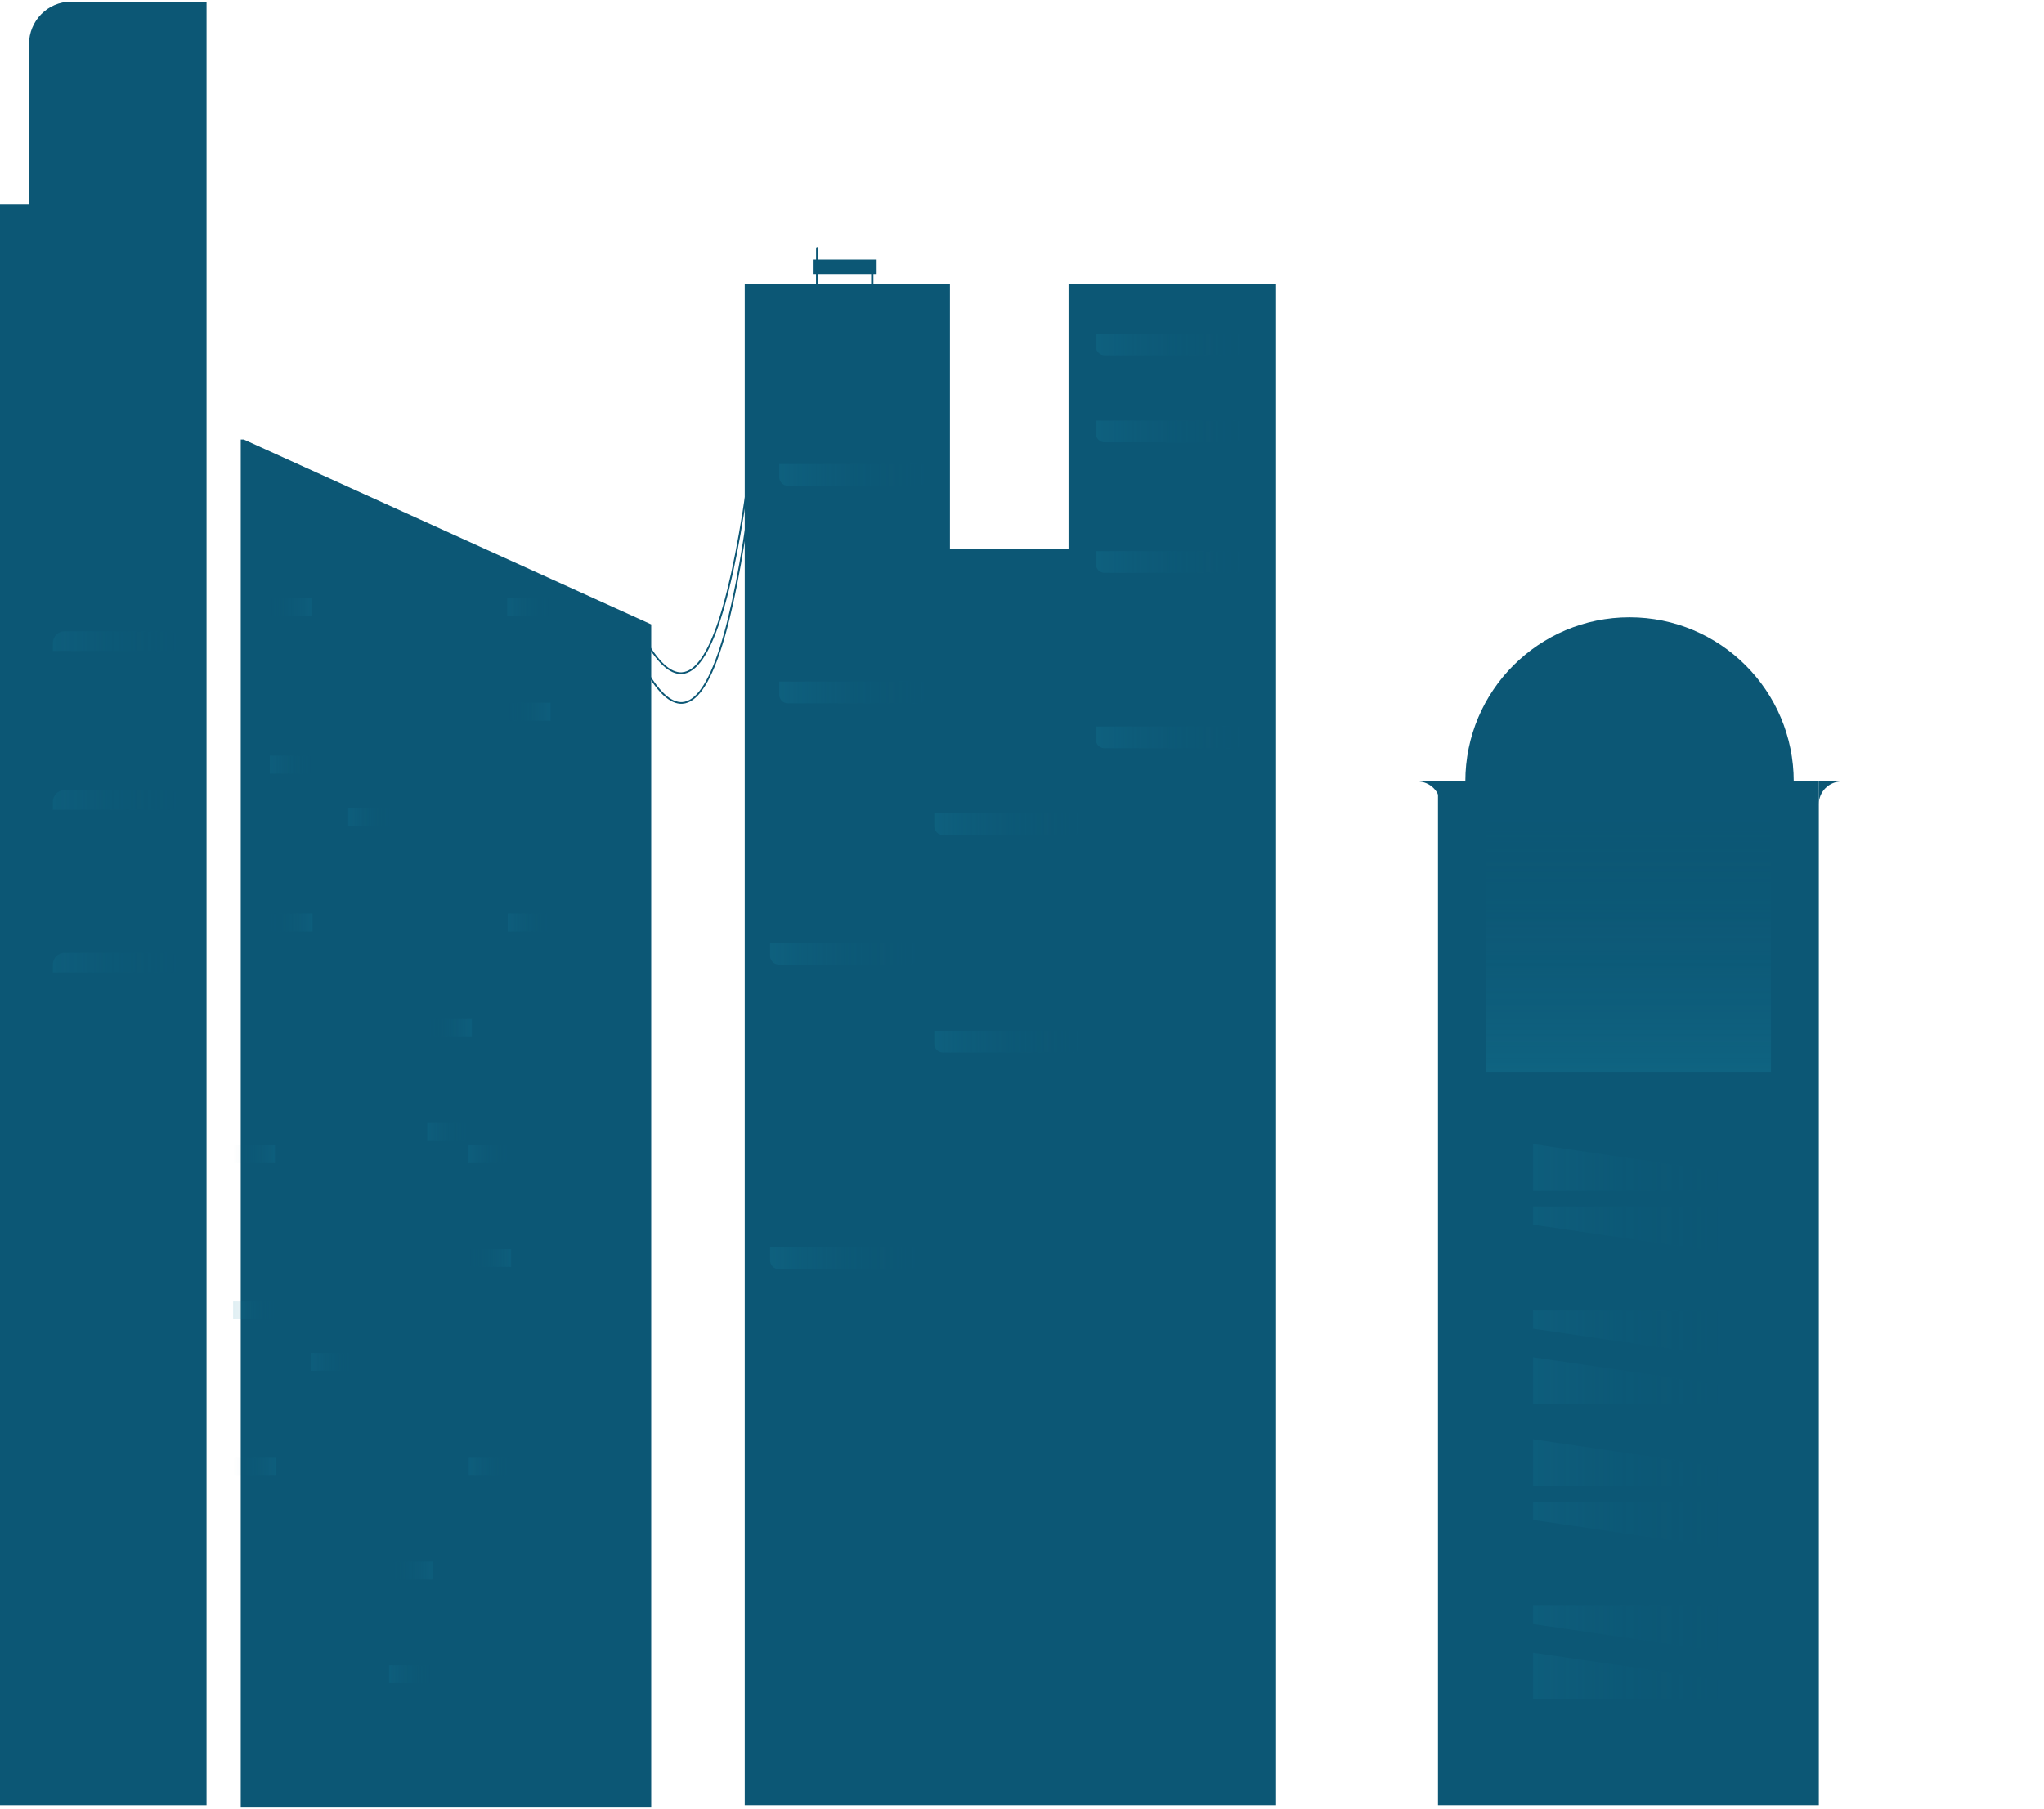<svg width="671" height="594" viewBox="0 0 671 594" fill="none" xmlns="http://www.w3.org/2000/svg">
<path d="M597.081 256.58H472.061V592.71H597.081V256.58Z" fill="#0C5775"/>
<path d="M534.94 310.48C564.708 310.48 588.84 286.348 588.84 256.58C588.84 226.812 564.708 202.68 534.94 202.68C505.172 202.68 481.04 226.812 481.04 256.58C481.04 286.348 505.172 310.48 534.94 310.48Z" fill="#0C5775"/>
<path d="M604.56 256.58C600.42 256.58 597.07 259.93 597.07 264.07V256.58H604.56Z" fill="#0C5775"/>
<path d="M465.32 256.58C469.46 256.58 472.81 259.93 472.81 264.07V256.58H465.32Z" fill="#0C5775"/>
<path opacity="0.24" d="M581.36 267.3H487.78V352.16H581.36V267.3Z" fill="url(#paint0_linear_893_23)"/>
<g opacity="0.22">
<path opacity="0.6" d="M567.29 385.01V390.98H503.23V375.61L567.29 385.01Z" fill="url(#paint1_linear_893_23)"/>
<path opacity="0.6" d="M503.23 402.09V396.11H567.29V411.48L503.23 402.09Z" fill="url(#paint2_linear_893_23)"/>
<path opacity="0.6" d="M503.23 436.26V430.28H567.29V445.65L503.23 436.26Z" fill="url(#paint3_linear_893_23)"/>
<path opacity="0.6" d="M567.29 455.05V461.03H503.23V445.65L567.29 455.05Z" fill="url(#paint4_linear_893_23)"/>
</g>
<g opacity="0.22">
<path opacity="0.6" d="M567.29 481.97V487.95H503.23V472.57L567.29 481.97Z" fill="url(#paint5_linear_893_23)"/>
<path opacity="0.6" d="M503.23 499.05V493.07H567.29V508.45L503.23 499.05Z" fill="url(#paint6_linear_893_23)"/>
<path opacity="0.6" d="M503.23 533.22V527.24H567.29V542.62L503.23 533.22Z" fill="url(#paint7_linear_893_23)"/>
<path opacity="0.6" d="M567.29 552.01V557.99H503.23V542.62L567.29 552.01Z" fill="url(#paint8_linear_893_23)"/>
</g>
<path d="M268.25 88.76V93.53" stroke="#0C5775" stroke-width="0.75" stroke-miterlimit="10"/>
<path d="M286.35 88.76V93.53" stroke="#0C5775" stroke-width="0.75" stroke-miterlimit="10"/>
<path d="M287.78 85.22H266.82V89.98H287.78V85.22Z" fill="#0C5775"/>
<path d="M268.27 81.51V86.27" stroke="#0C5775" stroke-width="0.75" stroke-miterlimit="10" stroke-linecap="round"/>
<path d="M418.91 93.38V592.71H244.48V93.38H311.85V180.22H350.78V93.38H418.91Z" fill="#0C5775"/>
<g opacity="0.18">
<path d="M359.76 109.52H408.42V113.81C408.42 115.38 407.14 116.66 405.57 116.66H362.61C361.04 116.66 359.76 115.38 359.76 113.81V109.52Z" fill="url(#paint9_linear_893_23)"/>
<path d="M359.76 138.09H408.42V142.38C408.42 143.95 407.14 145.23 405.57 145.23H362.61C361.04 145.23 359.76 143.95 359.76 142.38V138.09Z" fill="url(#paint10_linear_893_23)"/>
<path d="M359.76 180.95H408.42V185.24C408.42 186.81 407.14 188.09 405.57 188.09H362.61C361.04 188.09 359.76 186.81 359.76 185.24V180.95Z" fill="url(#paint11_linear_893_23)"/>
<path d="M359.76 238.54H408.42V242.83C408.42 244.4 407.14 245.68 405.57 245.68H362.61C361.04 245.68 359.76 244.4 359.76 242.83V238.54Z" fill="url(#paint12_linear_893_23)"/>
</g>
<g opacity="0.18">
<path d="M255.8 152.36H304.46V156.65C304.46 158.22 303.18 159.5 301.61 159.5H258.65C257.08 159.5 255.8 158.22 255.8 156.65V152.36Z" fill="url(#paint13_linear_893_23)"/>
<path d="M255.8 223.79H304.46V228.08C304.46 229.65 303.18 230.93 301.61 230.93H258.65C257.08 230.93 255.8 229.65 255.8 228.08V223.79Z" fill="url(#paint14_linear_893_23)"/>
</g>
<g opacity="0.18">
<path d="M306.71 267.02H355.37V271.31C355.37 272.88 354.09 274.16 352.52 274.16H309.56C307.99 274.16 306.71 272.88 306.71 271.31V267.02Z" fill="url(#paint15_linear_893_23)"/>
<path d="M306.71 338.45H355.37V342.74C355.37 344.31 354.09 345.59 352.52 345.59H309.56C307.99 345.59 306.71 344.31 306.71 342.74V338.45Z" fill="url(#paint16_linear_893_23)"/>
</g>
<g opacity="0.18">
<path d="M252.8 309.57H301.46V313.86C301.46 315.43 300.18 316.71 298.61 316.71H255.65C254.08 316.71 252.8 315.43 252.8 313.86V309.57Z" fill="url(#paint17_linear_893_23)"/>
<path d="M252.8 409.57H301.46V413.86C301.46 415.43 300.18 416.71 298.61 416.71H255.65C254.08 416.71 252.8 415.43 252.8 413.86V409.57Z" fill="url(#paint18_linear_893_23)"/>
</g>
<path d="M213.78 205.01V593.46H79.03V144.29H80L213.78 205.01Z" fill="#0C5775"/>
<g opacity="0.39">
<path opacity="0.35" d="M88.45 202.24H102.45V196.32H88.45V202.24Z" fill="url(#paint19_linear_893_23)"/>
<path opacity="0.35" d="M166.52 202.24H180.67V196.32H166.52V202.24Z" fill="url(#paint20_linear_893_23)"/>
<path opacity="0.35" d="M166.59 236.65H180.74V230.73H166.59V236.65Z" fill="url(#paint21_linear_893_23)"/>
<path opacity="0.35" d="M88.6 254.02H102.6V248.1H88.6V254.02Z" fill="url(#paint22_linear_893_23)"/>
<path opacity="0.35" d="M114.31 271.11H128.53V265.19H114.31V271.11Z" fill="url(#paint23_linear_893_23)"/>
<path opacity="0.35" d="M88.62 305.86H102.62V299.94H88.62V305.86Z" fill="url(#paint24_linear_893_23)"/>
<path opacity="0.35" d="M166.7 305.86H180.85V299.94H166.7V305.86Z" fill="url(#paint25_linear_893_23)"/>
<path opacity="0.35" d="M140.68 340.27H154.9V334.35H140.68V340.27Z" fill="url(#paint26_linear_893_23)"/>
<path opacity="0.35" d="M140.26 374.61H154.48V368.69H140.26V374.61Z" fill="url(#paint27_linear_893_23)"/>
</g>
<g opacity="0.39">
<path opacity="0.35" d="M76.39 381.89H90.26V376.02H76.39V381.89Z" fill="url(#paint28_linear_893_23)"/>
<path opacity="0.35" d="M153.72 381.89H167.74V376.02H153.72V381.89Z" fill="url(#paint29_linear_893_23)"/>
<path opacity="0.35" d="M153.79 415.98H167.81V410.11H153.79V415.98Z" fill="url(#paint30_linear_893_23)"/>
<path opacity="0.35" d="M76.53 433.18H90.4V427.31H76.53V433.18Z" fill="url(#paint31_linear_893_23)"/>
<path opacity="0.35" d="M102.01 450.1H116.09V444.23H102.01V450.1Z" fill="url(#paint32_linear_893_23)"/>
<path opacity="0.35" d="M76.57 484.53H90.44V478.66H76.57V484.53Z" fill="url(#paint33_linear_893_23)"/>
<path opacity="0.35" d="M153.89 484.53H167.91V478.66H153.89V484.53Z" fill="url(#paint34_linear_893_23)"/>
<path opacity="0.35" d="M128.13 518.61H142.21V512.74H128.13V518.61Z" fill="url(#paint35_linear_893_23)"/>
<path opacity="0.35" d="M127.72 552.63H141.8V546.76H127.72V552.63Z" fill="url(#paint36_linear_893_23)"/>
</g>
<path d="M67.8 0.55V592.71H-0.07V67.18H9.52V14.51C9.52 6.8 15.68 0.55 23.28 0.55H67.8Z" fill="#0C5775"/>
<g opacity="0.22">
<path opacity="0.6" d="M21.22 207.25H55.52C57.66 207.25 59.4 208.99 59.4 211.13V213.72H17.35V211.13C17.35 208.99 19.09 207.25 21.23 207.25H21.22Z" fill="url(#paint37_linear_893_23)"/>
<path opacity="0.6" d="M21.22 259.4H55.52C57.66 259.4 59.4 261.14 59.4 263.28V265.87H17.35V263.28C17.35 261.14 19.09 259.4 21.23 259.4H21.22Z" fill="url(#paint38_linear_893_23)"/>
<path opacity="0.6" d="M21.22 312.85H55.52C57.66 312.85 59.4 314.59 59.4 316.73V319.32H17.35V316.73C17.35 314.59 19.09 312.85 21.23 312.85H21.22Z" fill="url(#paint39_linear_893_23)"/>
</g>
<path d="M211.16 209.04C215.7 217.3 219.94 221.29 223.89 221.02C232.92 220.4 240.41 197.44 246.35 152.15" stroke="#0C5775" stroke-width="0.56" stroke-miterlimit="10"/>
<path d="M211.3 218.81C215.84 227.07 220.08 231.06 224.03 230.79C233.06 230.17 240.55 207.21 246.49 161.92" stroke="#0C5775" stroke-width="0.56" stroke-miterlimit="10"/>
<defs>
<linearGradient id="paint0_linear_893_23" x1="534.57" y1="352.16" x2="534.57" y2="267.3" gradientUnits="userSpaceOnUse">
<stop stop-color="#188AA9"/>
<stop offset="0.43" stop-color="#127290" stop-opacity="0.54"/>
<stop offset="0.82" stop-color="#0D5E7C" stop-opacity="0.15"/>
<stop offset="1" stop-color="#0C5775" stop-opacity="0"/>
</linearGradient>
<linearGradient id="paint1_linear_893_23" x1="503.23" y1="383.3" x2="567.29" y2="383.3" gradientUnits="userSpaceOnUse">
<stop stop-color="#188AA9"/>
<stop offset="0.43" stop-color="#127290" stop-opacity="0.54"/>
<stop offset="0.82" stop-color="#0D5E7C" stop-opacity="0.15"/>
<stop offset="1" stop-color="#0C5775" stop-opacity="0"/>
</linearGradient>
<linearGradient id="paint2_linear_893_23" x1="503.23" y1="403.8" x2="567.29" y2="403.8" gradientUnits="userSpaceOnUse">
<stop stop-color="#188AA9"/>
<stop offset="0.43" stop-color="#127290" stop-opacity="0.54"/>
<stop offset="0.82" stop-color="#0D5E7C" stop-opacity="0.15"/>
<stop offset="1" stop-color="#0C5775" stop-opacity="0"/>
</linearGradient>
<linearGradient id="paint3_linear_893_23" x1="503.23" y1="437.96" x2="567.29" y2="437.96" gradientUnits="userSpaceOnUse">
<stop stop-color="#188AA9"/>
<stop offset="0.43" stop-color="#127290" stop-opacity="0.54"/>
<stop offset="0.82" stop-color="#0D5E7C" stop-opacity="0.15"/>
<stop offset="1" stop-color="#0C5775" stop-opacity="0"/>
</linearGradient>
<linearGradient id="paint4_linear_893_23" x1="503.23" y1="453.34" x2="567.29" y2="453.34" gradientUnits="userSpaceOnUse">
<stop stop-color="#188AA9"/>
<stop offset="0.43" stop-color="#127290" stop-opacity="0.54"/>
<stop offset="0.82" stop-color="#0D5E7C" stop-opacity="0.15"/>
<stop offset="1" stop-color="#0C5775" stop-opacity="0"/>
</linearGradient>
<linearGradient id="paint5_linear_893_23" x1="503.23" y1="480.26" x2="567.29" y2="480.26" gradientUnits="userSpaceOnUse">
<stop stop-color="#188AA9"/>
<stop offset="0.43" stop-color="#127290" stop-opacity="0.54"/>
<stop offset="0.82" stop-color="#0D5E7C" stop-opacity="0.15"/>
<stop offset="1" stop-color="#0C5775" stop-opacity="0"/>
</linearGradient>
<linearGradient id="paint6_linear_893_23" x1="503.23" y1="500.76" x2="567.29" y2="500.76" gradientUnits="userSpaceOnUse">
<stop stop-color="#188AA9"/>
<stop offset="0.43" stop-color="#127290" stop-opacity="0.54"/>
<stop offset="0.82" stop-color="#0D5E7C" stop-opacity="0.15"/>
<stop offset="1" stop-color="#0C5775" stop-opacity="0"/>
</linearGradient>
<linearGradient id="paint7_linear_893_23" x1="503.23" y1="534.93" x2="567.29" y2="534.93" gradientUnits="userSpaceOnUse">
<stop stop-color="#188AA9"/>
<stop offset="0.43" stop-color="#127290" stop-opacity="0.54"/>
<stop offset="0.82" stop-color="#0D5E7C" stop-opacity="0.15"/>
<stop offset="1" stop-color="#0C5775" stop-opacity="0"/>
</linearGradient>
<linearGradient id="paint8_linear_893_23" x1="503.23" y1="550.3" x2="567.29" y2="550.3" gradientUnits="userSpaceOnUse">
<stop stop-color="#188AA9"/>
<stop offset="0.43" stop-color="#127290" stop-opacity="0.54"/>
<stop offset="0.82" stop-color="#0D5E7C" stop-opacity="0.15"/>
<stop offset="1" stop-color="#0C5775" stop-opacity="0"/>
</linearGradient>
<linearGradient id="paint9_linear_893_23" x1="359.76" y1="113.09" x2="408.42" y2="113.09" gradientUnits="userSpaceOnUse">
<stop stop-color="#188AA9"/>
<stop offset="0.43" stop-color="#127290" stop-opacity="0.54"/>
<stop offset="0.82" stop-color="#0D5E7C" stop-opacity="0.15"/>
<stop offset="1" stop-color="#0C5775" stop-opacity="0"/>
</linearGradient>
<linearGradient id="paint10_linear_893_23" x1="359.76" y1="141.66" x2="408.42" y2="141.66" gradientUnits="userSpaceOnUse">
<stop stop-color="#188AA9"/>
<stop offset="0.43" stop-color="#127290" stop-opacity="0.54"/>
<stop offset="0.82" stop-color="#0D5E7C" stop-opacity="0.15"/>
<stop offset="1" stop-color="#0C5775" stop-opacity="0"/>
</linearGradient>
<linearGradient id="paint11_linear_893_23" x1="359.76" y1="184.52" x2="408.42" y2="184.52" gradientUnits="userSpaceOnUse">
<stop stop-color="#188AA9"/>
<stop offset="0.43" stop-color="#127290" stop-opacity="0.54"/>
<stop offset="0.82" stop-color="#0D5E7C" stop-opacity="0.15"/>
<stop offset="1" stop-color="#0C5775" stop-opacity="0"/>
</linearGradient>
<linearGradient id="paint12_linear_893_23" x1="359.76" y1="242.11" x2="408.42" y2="242.11" gradientUnits="userSpaceOnUse">
<stop stop-color="#188AA9"/>
<stop offset="0.43" stop-color="#127290" stop-opacity="0.54"/>
<stop offset="0.82" stop-color="#0D5E7C" stop-opacity="0.15"/>
<stop offset="1" stop-color="#0C5775" stop-opacity="0"/>
</linearGradient>
<linearGradient id="paint13_linear_893_23" x1="255.8" y1="155.93" x2="304.46" y2="155.93" gradientUnits="userSpaceOnUse">
<stop stop-color="#188AA9"/>
<stop offset="0.43" stop-color="#127290" stop-opacity="0.54"/>
<stop offset="0.82" stop-color="#0D5E7C" stop-opacity="0.15"/>
<stop offset="1" stop-color="#0C5775" stop-opacity="0"/>
</linearGradient>
<linearGradient id="paint14_linear_893_23" x1="255.8" y1="227.36" x2="304.46" y2="227.36" gradientUnits="userSpaceOnUse">
<stop stop-color="#188AA9"/>
<stop offset="0.43" stop-color="#127290" stop-opacity="0.54"/>
<stop offset="0.82" stop-color="#0D5E7C" stop-opacity="0.15"/>
<stop offset="1" stop-color="#0C5775" stop-opacity="0"/>
</linearGradient>
<linearGradient id="paint15_linear_893_23" x1="306.71" y1="270.59" x2="355.37" y2="270.59" gradientUnits="userSpaceOnUse">
<stop stop-color="#188AA9"/>
<stop offset="0.43" stop-color="#127290" stop-opacity="0.54"/>
<stop offset="0.82" stop-color="#0D5E7C" stop-opacity="0.15"/>
<stop offset="1" stop-color="#0C5775" stop-opacity="0"/>
</linearGradient>
<linearGradient id="paint16_linear_893_23" x1="306.71" y1="342.02" x2="355.37" y2="342.02" gradientUnits="userSpaceOnUse">
<stop stop-color="#188AA9"/>
<stop offset="0.43" stop-color="#127290" stop-opacity="0.54"/>
<stop offset="0.82" stop-color="#0D5E7C" stop-opacity="0.15"/>
<stop offset="1" stop-color="#0C5775" stop-opacity="0"/>
</linearGradient>
<linearGradient id="paint17_linear_893_23" x1="252.8" y1="313.14" x2="301.46" y2="313.14" gradientUnits="userSpaceOnUse">
<stop stop-color="#188AA9"/>
<stop offset="0.43" stop-color="#127290" stop-opacity="0.54"/>
<stop offset="0.82" stop-color="#0D5E7C" stop-opacity="0.15"/>
<stop offset="1" stop-color="#0C5775" stop-opacity="0"/>
</linearGradient>
<linearGradient id="paint18_linear_893_23" x1="252.8" y1="413.14" x2="301.46" y2="413.14" gradientUnits="userSpaceOnUse">
<stop stop-color="#188AA9"/>
<stop offset="0.43" stop-color="#127290" stop-opacity="0.54"/>
<stop offset="0.82" stop-color="#0D5E7C" stop-opacity="0.15"/>
<stop offset="1" stop-color="#0C5775" stop-opacity="0"/>
</linearGradient>
<linearGradient id="paint19_linear_893_23" x1="102.46" y1="199.28" x2="88.45" y2="199.28" gradientUnits="userSpaceOnUse">
<stop stop-color="#188AA9"/>
<stop offset="0.43" stop-color="#127290" stop-opacity="0.54"/>
<stop offset="0.82" stop-color="#0D5E7C" stop-opacity="0.15"/>
<stop offset="1" stop-color="#0C5775" stop-opacity="0"/>
</linearGradient>
<linearGradient id="paint20_linear_893_23" x1="166.52" y1="199.28" x2="180.67" y2="199.28" gradientUnits="userSpaceOnUse">
<stop stop-color="#188AA9"/>
<stop offset="0.43" stop-color="#127290" stop-opacity="0.54"/>
<stop offset="0.82" stop-color="#0D5E7C" stop-opacity="0.15"/>
<stop offset="1" stop-color="#0C5775" stop-opacity="0"/>
</linearGradient>
<linearGradient id="paint21_linear_893_23" x1="180.75" y1="233.69" x2="166.59" y2="233.69" gradientUnits="userSpaceOnUse">
<stop stop-color="#188AA9"/>
<stop offset="0.43" stop-color="#127290" stop-opacity="0.54"/>
<stop offset="0.82" stop-color="#0D5E7C" stop-opacity="0.15"/>
<stop offset="1" stop-color="#0C5775" stop-opacity="0"/>
</linearGradient>
<linearGradient id="paint22_linear_893_23" x1="88.59" y1="251.06" x2="102.6" y2="251.06" gradientUnits="userSpaceOnUse">
<stop stop-color="#188AA9"/>
<stop offset="0.43" stop-color="#127290" stop-opacity="0.54"/>
<stop offset="0.82" stop-color="#0D5E7C" stop-opacity="0.15"/>
<stop offset="1" stop-color="#0C5775" stop-opacity="0"/>
</linearGradient>
<linearGradient id="paint23_linear_893_23" x1="114.31" y1="268.14" x2="128.53" y2="268.14" gradientUnits="userSpaceOnUse">
<stop stop-color="#188AA9"/>
<stop offset="0.43" stop-color="#127290" stop-opacity="0.54"/>
<stop offset="0.82" stop-color="#0D5E7C" stop-opacity="0.15"/>
<stop offset="1" stop-color="#0C5775" stop-opacity="0"/>
</linearGradient>
<linearGradient id="paint24_linear_893_23" x1="102.62" y1="302.89" x2="88.62" y2="302.89" gradientUnits="userSpaceOnUse">
<stop stop-color="#188AA9"/>
<stop offset="0.43" stop-color="#127290" stop-opacity="0.54"/>
<stop offset="0.82" stop-color="#0D5E7C" stop-opacity="0.15"/>
<stop offset="1" stop-color="#0C5775" stop-opacity="0"/>
</linearGradient>
<linearGradient id="paint25_linear_893_23" x1="166.69" y1="302.89" x2="180.84" y2="302.89" gradientUnits="userSpaceOnUse">
<stop stop-color="#188AA9"/>
<stop offset="0.43" stop-color="#127290" stop-opacity="0.54"/>
<stop offset="0.82" stop-color="#0D5E7C" stop-opacity="0.15"/>
<stop offset="1" stop-color="#0C5775" stop-opacity="0"/>
</linearGradient>
<linearGradient id="paint26_linear_893_23" x1="154.9" y1="337.3" x2="140.69" y2="337.3" gradientUnits="userSpaceOnUse">
<stop stop-color="#188AA9"/>
<stop offset="0.43" stop-color="#127290" stop-opacity="0.54"/>
<stop offset="0.82" stop-color="#0D5E7C" stop-opacity="0.15"/>
<stop offset="1" stop-color="#0C5775" stop-opacity="0"/>
</linearGradient>
<linearGradient id="paint27_linear_893_23" x1="140.26" y1="371.65" x2="154.48" y2="371.65" gradientUnits="userSpaceOnUse">
<stop stop-color="#188AA9"/>
<stop offset="0.43" stop-color="#127290" stop-opacity="0.54"/>
<stop offset="0.82" stop-color="#0D5E7C" stop-opacity="0.15"/>
<stop offset="1" stop-color="#0C5775" stop-opacity="0"/>
</linearGradient>
<linearGradient id="paint28_linear_893_23" x1="90.26" y1="378.96" x2="76.39" y2="378.96" gradientUnits="userSpaceOnUse">
<stop stop-color="#188AA9"/>
<stop offset="0.43" stop-color="#127290" stop-opacity="0.54"/>
<stop offset="0.82" stop-color="#0D5E7C" stop-opacity="0.15"/>
<stop offset="1" stop-color="#0C5775" stop-opacity="0"/>
</linearGradient>
<linearGradient id="paint29_linear_893_23" x1="153.72" y1="378.96" x2="167.74" y2="378.96" gradientUnits="userSpaceOnUse">
<stop stop-color="#188AA9"/>
<stop offset="0.43" stop-color="#127290" stop-opacity="0.54"/>
<stop offset="0.82" stop-color="#0D5E7C" stop-opacity="0.15"/>
<stop offset="1" stop-color="#0C5775" stop-opacity="0"/>
</linearGradient>
<linearGradient id="paint30_linear_893_23" x1="167.8" y1="413.04" x2="153.79" y2="413.04" gradientUnits="userSpaceOnUse">
<stop stop-color="#188AA9"/>
<stop offset="0.43" stop-color="#127290" stop-opacity="0.54"/>
<stop offset="0.82" stop-color="#0D5E7C" stop-opacity="0.15"/>
<stop offset="1" stop-color="#0C5775" stop-opacity="0"/>
</linearGradient>
<linearGradient id="paint31_linear_893_23" x1="76.54" y1="430.25" x2="90.41" y2="430.25" gradientUnits="userSpaceOnUse">
<stop stop-color="#188AA9"/>
<stop offset="0.43" stop-color="#127290" stop-opacity="0.54"/>
<stop offset="0.82" stop-color="#0D5E7C" stop-opacity="0.15"/>
<stop offset="1" stop-color="#0C5775" stop-opacity="0"/>
</linearGradient>
<linearGradient id="paint32_linear_893_23" x1="102.01" y1="447.17" x2="116.09" y2="447.17" gradientUnits="userSpaceOnUse">
<stop stop-color="#188AA9"/>
<stop offset="0.43" stop-color="#127290" stop-opacity="0.54"/>
<stop offset="0.82" stop-color="#0D5E7C" stop-opacity="0.15"/>
<stop offset="1" stop-color="#0C5775" stop-opacity="0"/>
</linearGradient>
<linearGradient id="paint33_linear_893_23" x1="90.44" y1="481.59" x2="76.57" y2="481.59" gradientUnits="userSpaceOnUse">
<stop stop-color="#188AA9"/>
<stop offset="0.43" stop-color="#127290" stop-opacity="0.54"/>
<stop offset="0.82" stop-color="#0D5E7C" stop-opacity="0.15"/>
<stop offset="1" stop-color="#0C5775" stop-opacity="0"/>
</linearGradient>
<linearGradient id="paint34_linear_893_23" x1="153.9" y1="481.59" x2="167.91" y2="481.59" gradientUnits="userSpaceOnUse">
<stop stop-color="#188AA9"/>
<stop offset="0.43" stop-color="#127290" stop-opacity="0.54"/>
<stop offset="0.82" stop-color="#0D5E7C" stop-opacity="0.15"/>
<stop offset="1" stop-color="#0C5775" stop-opacity="0"/>
</linearGradient>
<linearGradient id="paint35_linear_893_23" x1="142.21" y1="515.68" x2="128.13" y2="515.68" gradientUnits="userSpaceOnUse">
<stop stop-color="#188AA9"/>
<stop offset="0.43" stop-color="#127290" stop-opacity="0.54"/>
<stop offset="0.82" stop-color="#0D5E7C" stop-opacity="0.15"/>
<stop offset="1" stop-color="#0C5775" stop-opacity="0"/>
</linearGradient>
<linearGradient id="paint36_linear_893_23" x1="127.71" y1="549.69" x2="141.8" y2="549.69" gradientUnits="userSpaceOnUse">
<stop stop-color="#188AA9"/>
<stop offset="0.43" stop-color="#127290" stop-opacity="0.54"/>
<stop offset="0.82" stop-color="#0D5E7C" stop-opacity="0.15"/>
<stop offset="1" stop-color="#0C5775" stop-opacity="0"/>
</linearGradient>
<linearGradient id="paint37_linear_893_23" x1="17.34" y1="210.48" x2="59.39" y2="210.48" gradientUnits="userSpaceOnUse">
<stop stop-color="#188AA9"/>
<stop offset="0.43" stop-color="#127290" stop-opacity="0.54"/>
<stop offset="0.82" stop-color="#0D5E7C" stop-opacity="0.15"/>
<stop offset="1" stop-color="#0C5775" stop-opacity="0"/>
</linearGradient>
<linearGradient id="paint38_linear_893_23" x1="17.34" y1="262.64" x2="59.39" y2="262.64" gradientUnits="userSpaceOnUse">
<stop stop-color="#188AA9"/>
<stop offset="0.43" stop-color="#127290" stop-opacity="0.54"/>
<stop offset="0.82" stop-color="#0D5E7C" stop-opacity="0.15"/>
<stop offset="1" stop-color="#0C5775" stop-opacity="0"/>
</linearGradient>
<linearGradient id="paint39_linear_893_23" x1="17.34" y1="316.08" x2="59.39" y2="316.08" gradientUnits="userSpaceOnUse">
<stop stop-color="#188AA9"/>
<stop offset="0.43" stop-color="#127290" stop-opacity="0.54"/>
<stop offset="0.82" stop-color="#0D5E7C" stop-opacity="0.15"/>
<stop offset="1" stop-color="#0C5775" stop-opacity="0"/>
</linearGradient>
</defs>
</svg>

